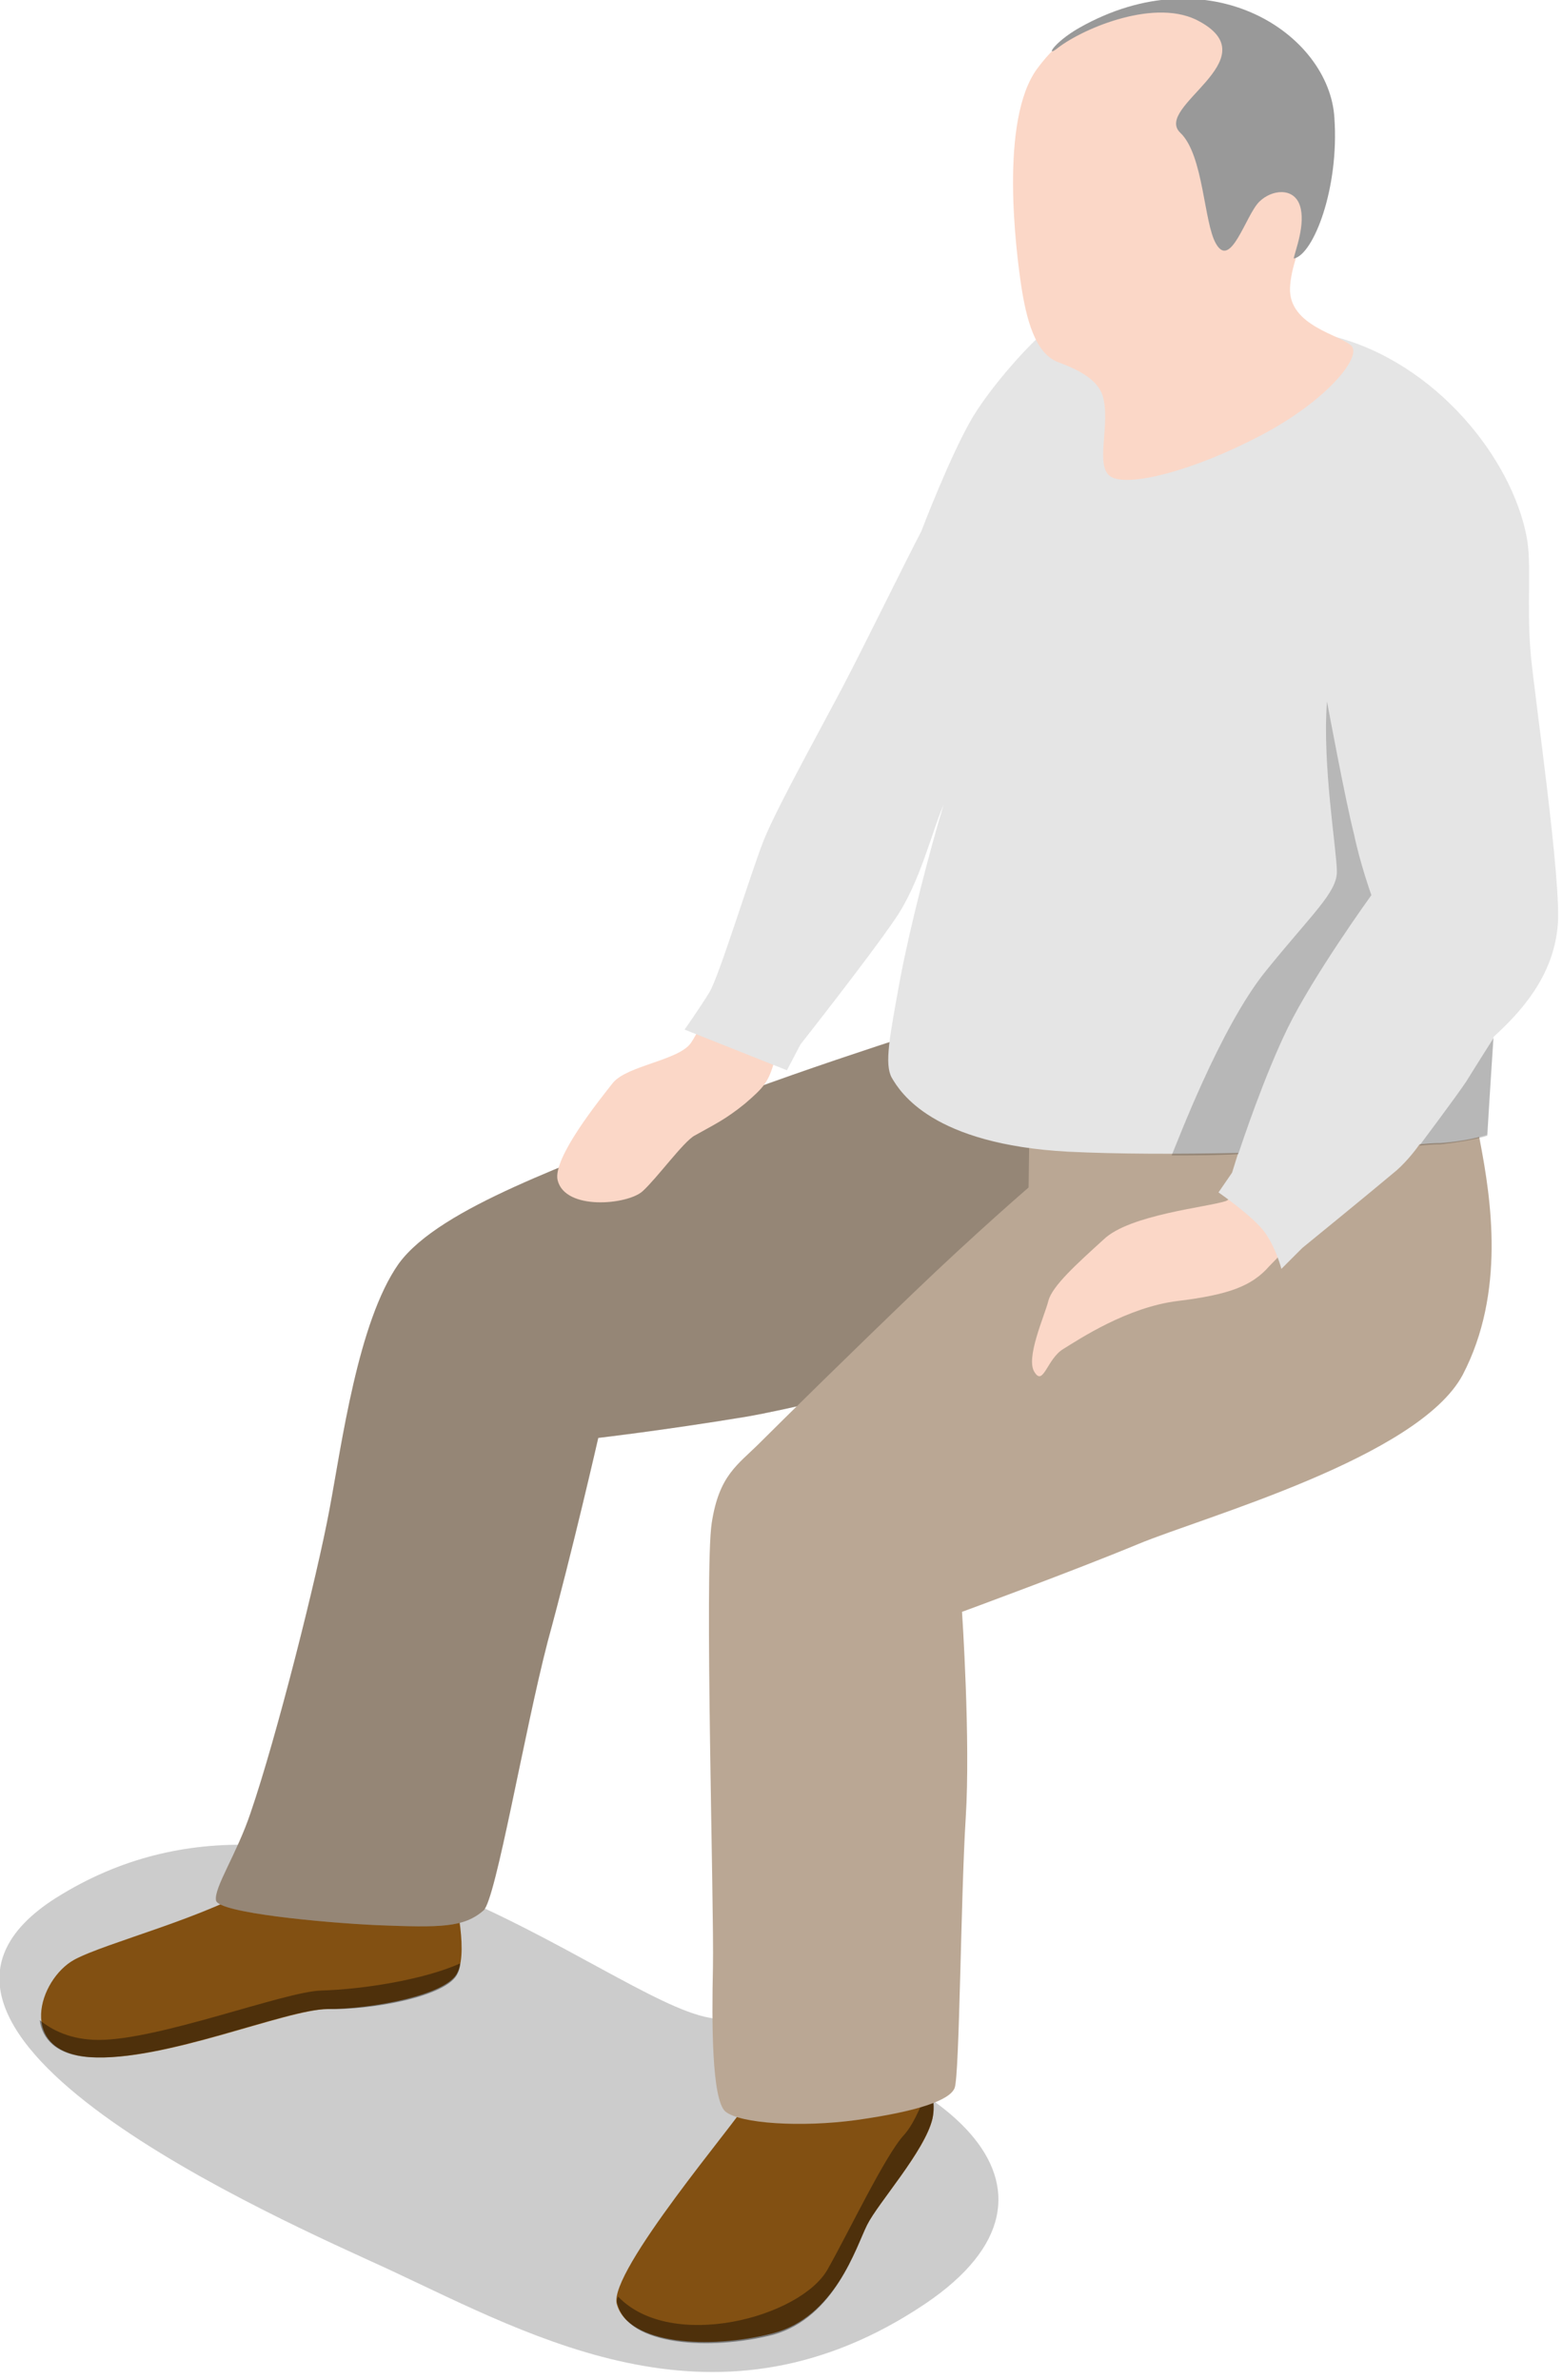 <?xml version="1.0" encoding="UTF-8" standalone="no"?>
<svg
   xmlns:dc="http://purl.org/dc/elements/1.1/"
   xmlns:cc="http://creativecommons.org/ns#"
   xmlns:rdf="http://www.w3.org/1999/02/22-rdf-syntax-ns#"
   xmlns:svg="http://www.w3.org/2000/svg"
   xmlns="http://www.w3.org/2000/svg"
   xmlns:sodipodi="http://sodipodi.sourceforge.net/DTD/sodipodi-0.dtd"
   xmlns:inkscape="http://www.inkscape.org/namespaces/inkscape"
   enable-background="new 0 0 160 240"
   viewBox="0 0 12.169 18.52"
   version="1.1"
   id="svg32"
   sodipodi:docname="city--man19.svg"
   width="12.169"
   height="18.52"
   inkscape:version="0.92.2 (5c3e80d, 2017-08-06)">
  <defs
     id="defs36" />
  <sodipodi:namedview
     pagecolor="#ffffff"
     bordercolor="#666666"
     borderopacity="1"
     objecttolerance="10"
     gridtolerance="10"
     guidetolerance="10"
     inkscape:pageopacity="0"
     inkscape:pageshadow="2"
     inkscape:window-width="870"
     inkscape:window-height="480"
     id="namedview34"
     showgrid="false"
     fit-margin-top="0"
     fit-margin-left="0"
     fit-margin-right="0"
     fit-margin-bottom="0"
     inkscape:zoom="10.24"
     inkscape:cx="9.8112208"
     inkscape:cy="14.217603"
     inkscape:window-x="0"
     inkscape:window-y="0"
     inkscape:window-maximized="0"
     inkscape:current-layer="svg32" />
  <g
     id="g55"
     transform="matrix(0.096,0,0,0.096,-1.774,-3.959)">
    <path
       id="path2"
       d="m 93.5,228 c 13.8,-9.3 1.8,-19.8 -17.5,-23.2 -8.4,-1.5 -31.9,-23 -53,-9.7 -17,10.8 18.3,26.1 27,30.1 12,5.6 26.8,14 43.5,2.8 z"
       inkscape:connector-curvature="0"
       style="opacity:0.2" />
    <path
       id="path4"
       d="m 80,207.5 12.3,-0.4 c 0,0 2.4,3.3 1.8,5.9 -0.6,2.6 -4.4,6.8 -5.3,8.6 -0.9,1.8 -2.6,7.5 -7.7,8.8 -5.1,1.3 -11.7,0.9 -12.6,-2.4 -0.7,-2.6 9.9,-15 10.4,-16.1 0.4,-1 1.1,-4.4 1.1,-4.4 z"
       inkscape:connector-curvature="0"
       style="fill:#825012" />
    <path
       id="path6"
       d="m 88.8,221.6 c 0.9,-1.8 4.6,-5.9 5.3,-8.6 0.2,-0.9 0.1,-2 -0.2,-2.9 -0.5,1.3 -1.2,3.2 -2.1,4.2 -1.5,1.6 -4.5,7.9 -6.2,10.9 -2.2,3.9 -12.7,6.7 -17,2.2 -0.1,0.3 -0.1,0.5 0,0.7 0.9,3.3 7.5,3.7 12.6,2.4 5,-1.4 6.7,-7.1 7.6,-8.9 z"
       inkscape:connector-curvature="0"
       style="opacity:0.4" />
    <path
       id="path8"
       d="m 39.7,193.9 c -4.5,2.8 -12.6,4.8 -15.2,6.2 -2.9,1.6 -4.7,7.5 1.3,7.9 6,0.4 15.9,-3.9 19.3,-3.9 3.4,0 9.7,-1.1 10.5,-3 0.9,-1.9 -0.4,-6.9 -0.4,-6.9 z"
       inkscape:connector-curvature="0"
       style="fill:#825012" />
    <path
       id="path10"
       d="m 94.7,124.4 c 0,0 -15,4.7 -22.2,7.9 -7.2,3.2 -18.3,6.7 -21.7,11.4 -3.3,4.7 -4.6,14.6 -5.6,19.9 -1,5.4 -4.3,18.5 -6.4,24.6 -1.1,3.3 -3,6.1 -2.8,7.1 0.2,1 8.7,1.8 13.1,2 5.1,0.2 7,0.2 8.6,-1.2 1,-0.9 3.3,-14.5 5.2,-21.8 2,-7.3 4.1,-16.5 4.1,-16.5 0,0 5.2,-0.6 11.9,-1.7 7,-1.2 25.5,-6.2 28.8,-8.1 3.3,-2 3.1,-17.9 3.1,-17.9 z"
       inkscape:connector-curvature="0"
       style="fill:#baa794" />
    <path
       id="path12"
       d="m 94.7,124.4 c 0,0 -15,4.7 -22.2,7.9 -7.2,3.2 -18.3,6.7 -21.7,11.4 -3.3,4.7 -4.6,14.6 -5.6,19.9 -1,5.4 -4.3,18.5 -6.4,24.6 -1.1,3.3 -3,6.1 -2.8,7.1 0.2,1 8.7,1.8 13.1,2 5.1,0.2 7,0.2 8.6,-1.2 1,-0.9 3.3,-14.5 5.2,-21.8 2,-7.3 4.1,-16.5 4.1,-16.5 0,0 5.2,-0.6 11.9,-1.7 7,-1.2 25.5,-6.2 28.8,-8.1 3.3,-2 3.1,-17.9 3.1,-17.9 z"
       inkscape:connector-curvature="0"
       style="opacity:0.2" />
    <path
       id="path14"
       d="m 95.3,81.3 7.2,3.9 c 0,0 -5.8,15.3 -7.3,18.8 -0.8,1.9 -2.5,6.5 -5.8,11.6 -3.4,5.2 -7.6,9.8 -8.1,11.6 -0.5,1.8 -0.9,2.2 -2.4,3.5 -1.6,1.3 -2.5,1.7 -4.1,2.6 -0.9,0.5 -3,3.4 -4.2,4.5 -1.2,1.1 -6.3,1.6 -6.9,-0.9 -0.4,-1.8 3.4,-6.5 4.5,-7.9 1.2,-1.4 5.3,-1.8 6.3,-3.2 1,-1.4 5.9,-11.6 7.6,-15.6 1.7,-4.1 3.7,-10.9 7,-15.8 3.3,-4.9 6.2,-13.1 6.2,-13.1 z"
       inkscape:connector-curvature="0"
       style="fill:#fbd7c7" />
    <path
       id="path16"
       d="m 102,130 -0.1,7.5 c 0,0 -4.3,3.7 -9.3,8.5 -4.9,4.7 -10.7,10.4 -12.5,12.2 -1.8,1.8 -3.3,2.6 -3.9,6.5 -0.6,3.9 0.2,31.2 0.1,36 -0.1,4.5 -0.1,10.7 1,11.7 1.2,1 6.2,1.3 10.6,0.7 5,-0.7 7.6,-1.6 8,-2.6 0.4,-1 0.5,-15.6 0.9,-21.9 0.4,-6.3 -0.3,-16.7 -0.3,-16.7 0,0 9,-3.3 14.3,-5.5 5.3,-2.2 22.7,-7 26.3,-13.7 3.5,-6.7 2.3,-14.3 1.4,-19 -0.7,-3.9 -2.9,-5.9 -2.9,-5.9 z"
       inkscape:connector-curvature="0"
       style="fill:#baa794" />
    <path
       id="path18"
       d="m 55.6,201.2 c 0.1,-0.2 0.2,-0.5 0.2,-0.8 -2.9,1.3 -7.8,2.1 -11.3,2.2 -3,0.1 -13.1,4 -18,4 -2.3,0 -3.8,-0.8 -4.8,-1.6 0.2,1.5 1.3,2.8 4,3 6,0.4 15.9,-3.9 19.3,-3.9 3.5,0.1 9.8,-1 10.6,-2.9 z"
       inkscape:connector-curvature="0"
       style="opacity:0.4" />
    <path
       id="path20"
       d="m 119.6,136.2 c -0.7,1.3 -1.2,2.2 -1.7,2.4 -1.5,0.5 -7.8,1.1 -9.9,3.1 -2.2,2 -4.2,3.8 -4.5,5 -0.3,1.2 -1.9,4.7 -1.1,5.8 0.7,1.1 1,-1.1 2.3,-1.9 1.3,-0.8 5.2,-3.4 9.3,-3.9 4.1,-0.5 6,-1.2 7.4,-2.8 0.5,-0.5 2.2,-2.3 4.4,-4.6 z"
       inkscape:connector-curvature="0"
       style="fill:#fbd7c7" />
    <path
       id="path22"
       d="m 142.6,94 c -0.3,-3.8 0.1,-7.1 -0.3,-9.2 -1.2,-6.4 -7.4,-14.2 -15.7,-16.3 -5.7,-1.4 -23.4,-0.3 -23.4,-0.3 -0.4,0.1 -3.9,3.7 -5.8,6.8 -1.8,3 -4.2,9.3 -4.2,9.3 -1,1.9 -4.7,9.4 -5.9,11.7 -1.2,2.4 -5.8,10.6 -6.9,13.4 -1.1,2.8 -3.6,11 -4.4,12.3 -0.8,1.3 -2,3 -2,3 l 8.3,3.3 1.1,-2.1 c 0,0 5.6,-7.1 7.7,-10.2 2,-2.9 3,-7.2 3.9,-9.2 -1.1,3.6 -2.7,9.8 -3.5,14 -0.9,4.9 -1.3,7 -0.7,8.1 0.7,1.2 3.3,5.4 14.3,6 4.1,0.2 9.1,0.2 13.8,0.1 l -0.5,1.6 -1.1,1.6 c 0,0 2.9,2 3.8,3.3 0.9,1.3 1.3,2.9 1.3,2.9 l 1.7,-1.7 c 0,0 5.4,-4.4 7.3,-6 0.9,-0.7 1.8,-1.8 2.2,-2.4 1.1,-0.1 1.3,-0.1 1.7,-0.1 2.6,-0.2 3.8,-0.7 3.8,-0.7 0,0 0.2,-3.4 0.5,-7.9 2.3,-2.1 4.8,-4.9 5.2,-8.9 0.4,-3.4 -2,-19.6 -2.2,-22.4 z"
       inkscape:connector-curvature="0"
       style="fill:#e5e5e5" />
    <path
       id="path24"
       d="m 126.1,98.1 c -0.4,5.1 0.8,12.1 0.8,13.8 0,1.7 -2,3.4 -5.8,8.1 -3.7,4.6 -7.2,14 -7.6,14.9 1.8,0 3.6,0 5.4,-0.1 0.3,-0.9 2.1,-6.3 4,-10.2 2.1,-4.3 6.8,-10.8 6.8,-10.8 0,0 -0.9,-2.5 -1.4,-4.9 -0.7,-2.7 -2.2,-10.8 -2.2,-10.8 z"
       inkscape:connector-curvature="0"
       style="opacity:0.2" />
    <path
       id="path26"
       d="m 139.1,133.3 c 0,0 0.2,-3.4 0.5,-7.9 0,0 -1.4,2.2 -2.2,3.5 -0.8,1.2 -3.8,5.2 -3.8,5.2 1.1,-0.1 1.3,-0.1 1.7,-0.1 2.7,-0.3 3.8,-0.7 3.8,-0.7 z"
       inkscape:connector-curvature="0"
       style="opacity:0.2" />
    <path
       id="path28"
       d="m 102.6,46.8 c -3.1,4.2 -1.7,14.9 -1.3,17.6 0.4,2.6 1.1,5.5 3,6.2 1.9,0.7 3.2,1.5 3.6,2.7 0.7,2.3 -0.7,5.8 0.7,6.6 1.4,0.8 6.5,-0.4 12.2,-3.4 5.3,-2.8 8.1,-6.3 7.3,-7.2 -0.8,-0.9 -5.1,-1.6 -5,-4.7 0.1,-3.1 3.1,-7.9 3.2,-12.4 -0.1,-10.3 -16.6,-15.1 -23.7,-5.4 z"
       inkscape:connector-curvature="0"
       style="fill:#fbd7c7" />
    <path
       id="path30"
       d="m 115.8,43 c 5.6,3.1 -3.8,6.9 -1.6,9 1.9,1.8 1.9,7.3 2.9,9 1.2,2.1 2.4,-2.3 3.5,-3.4 1,-1 2.8,-1.2 3.3,0.3 0.5,1.5 -0.4,3.7 -0.5,4.3 1.6,-0.3 3.7,-5.7 3.3,-11.4 -0.4,-6.8 -10.1,-13.3 -20.7,-7.3 -2.1,1.2 -2.8,2.5 -1.7,1.6 2.1,-1.6 8,-4.1 11.5,-2.1 z"
       inkscape:connector-curvature="0"
       style="fill:#999999" />
  </g>
</svg>
